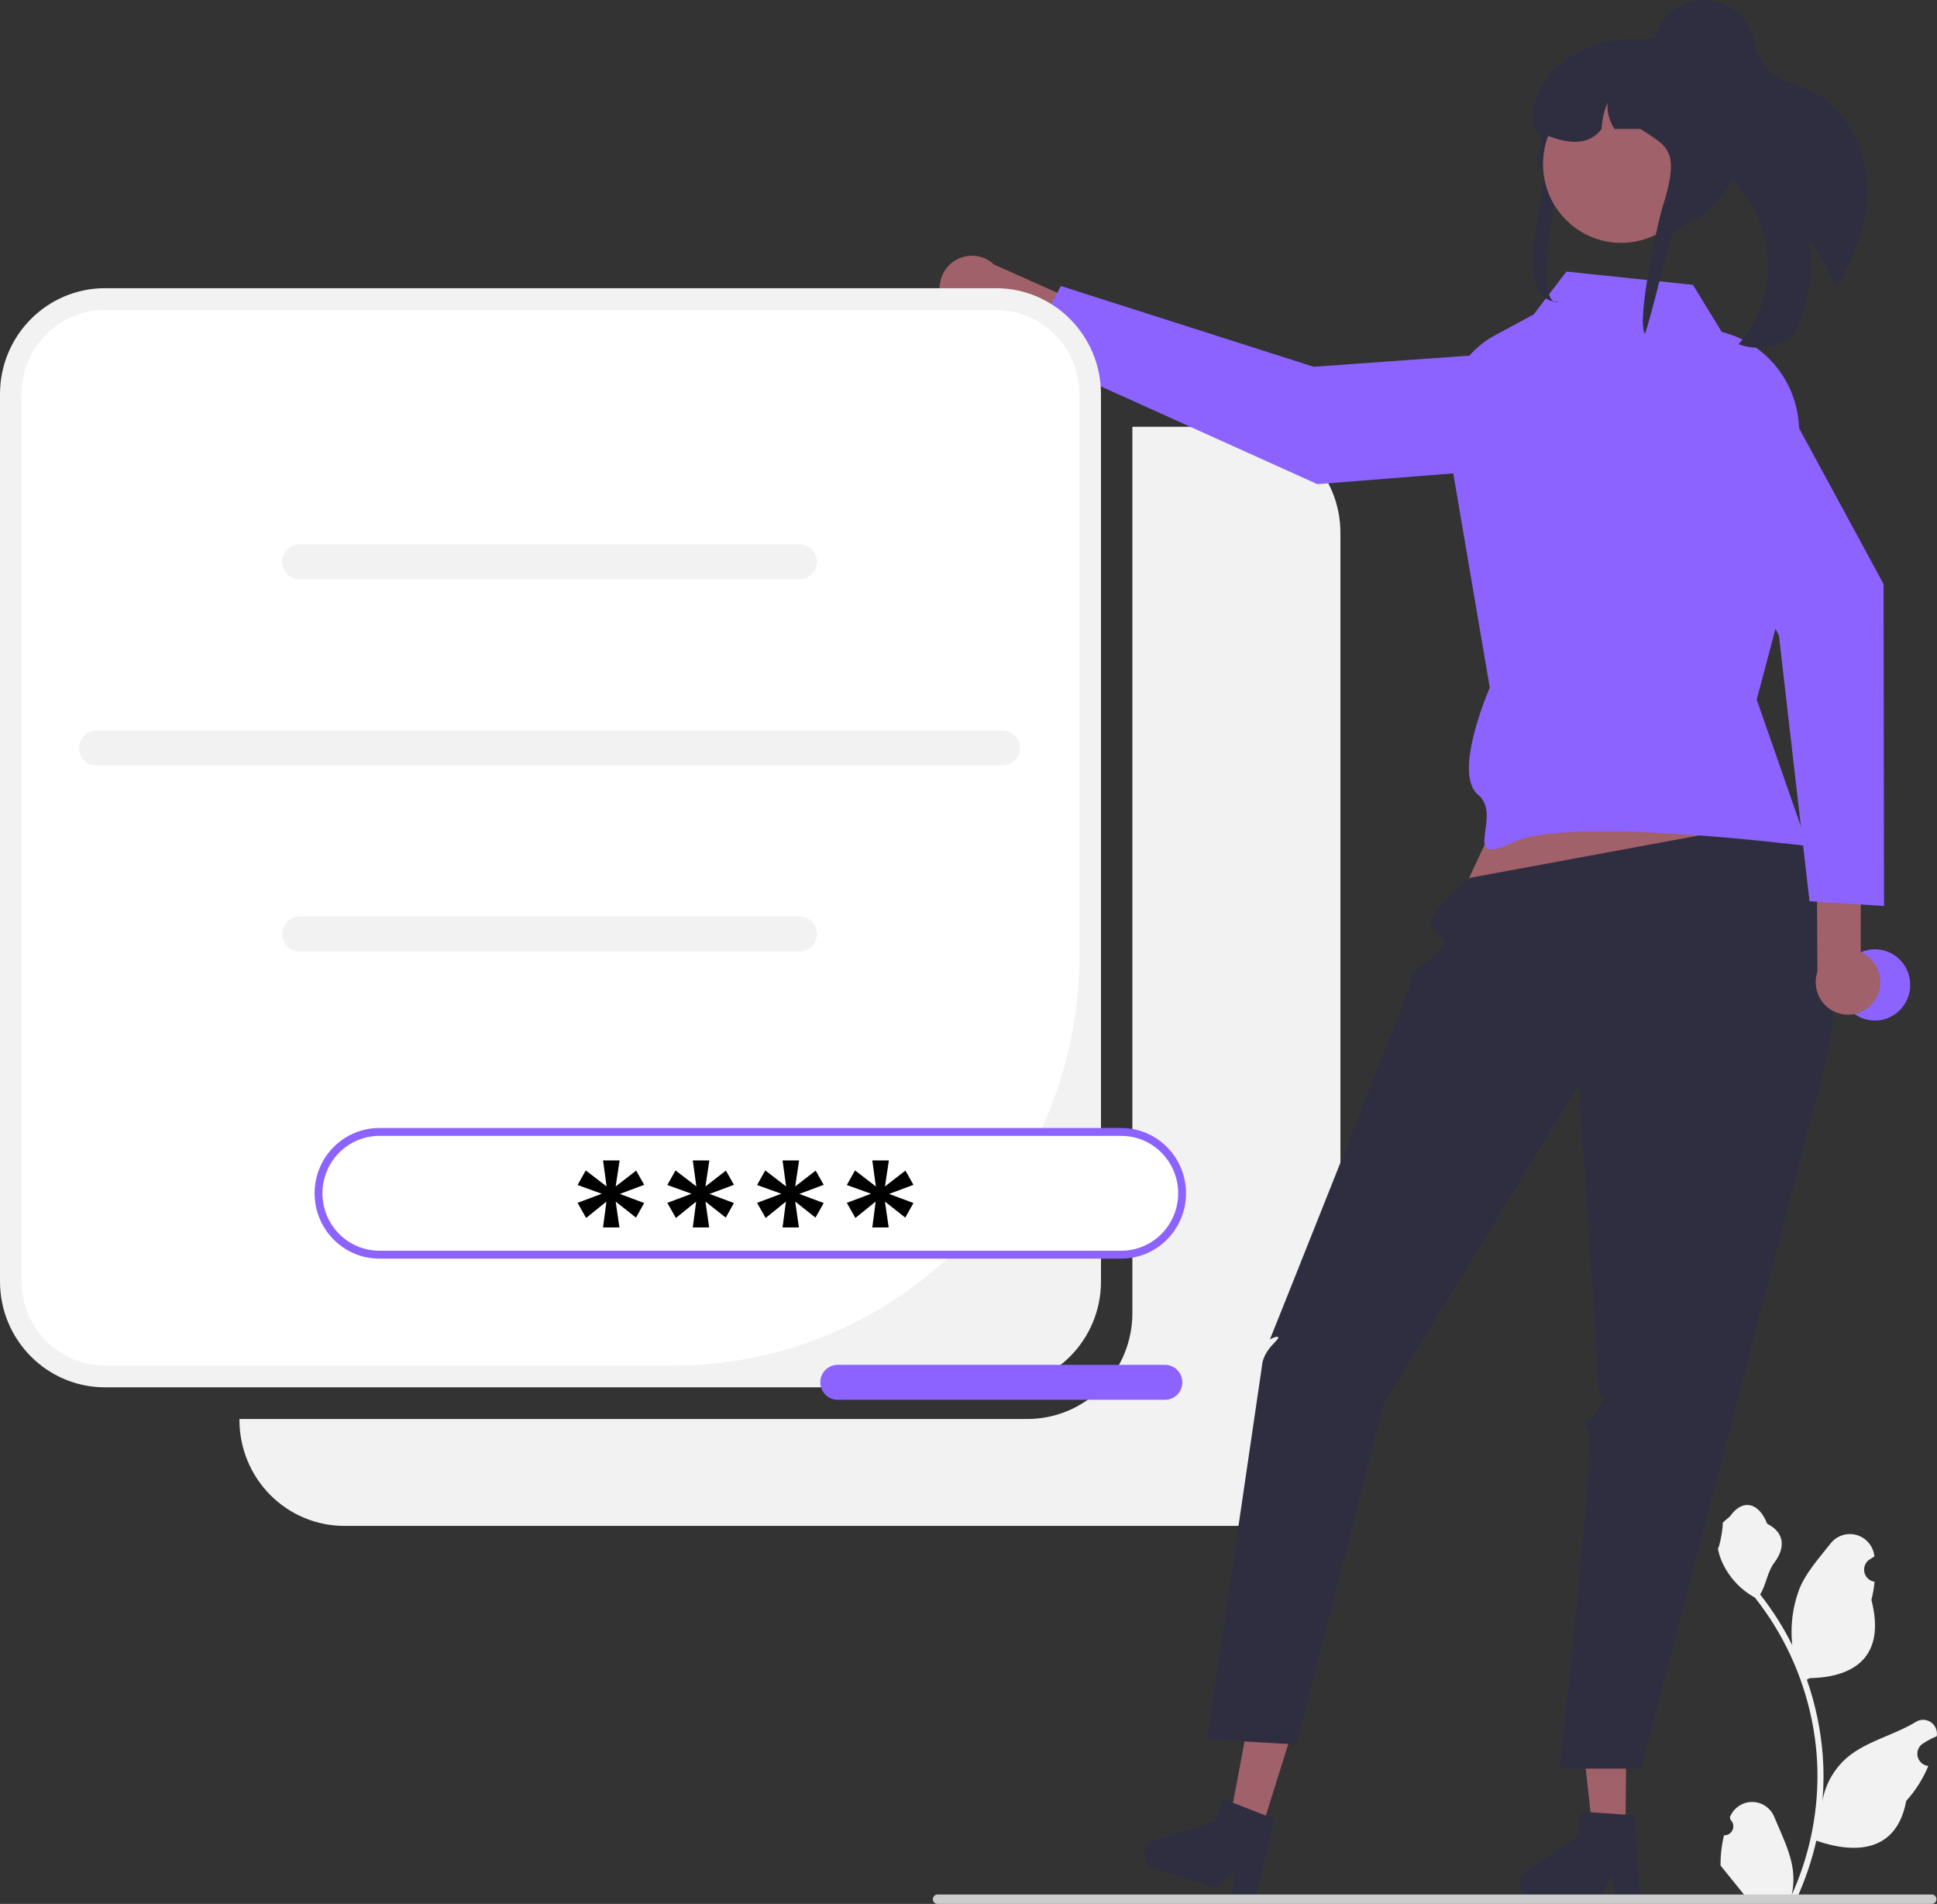 <svg width="174" height="171" viewBox="0 0 174 171" fill="none" xmlns="http://www.w3.org/2000/svg">
<rect x="0" y="0" width="174" height="171" fill="#333333" stroke="none"/>
<g clip-path="url(#clip0_6_206)">
<path d="M110.98 38.332H101.722V117.937C101.722 119.186 101.478 120.422 101.004 121.576C100.53 122.73 99.835 123.779 98.96 124.662C98.084 125.545 97.044 126.245 95.9 126.723C94.756 127.201 93.53 127.447 92.291 127.447H21.509V127.538C21.509 128.787 21.753 130.024 22.227 131.178C22.701 132.332 23.396 133.38 24.271 134.264C25.147 135.147 26.187 135.847 27.331 136.325C28.475 136.803 29.701 137.049 30.939 137.049H110.98C112.218 137.049 113.445 136.803 114.589 136.325C115.733 135.847 116.772 135.147 117.648 134.264C118.524 133.38 119.218 132.332 119.692 131.178C120.166 130.024 120.41 128.787 120.41 127.538V47.843C120.41 45.32 119.417 42.901 117.648 41.118C115.88 39.334 113.481 38.332 110.98 38.332Z" fill="#F2F2F2"/>
<path d="M154.868 164.836C155.032 164.844 155.194 164.8 155.333 164.712C155.471 164.623 155.579 164.494 155.643 164.341C155.706 164.189 155.721 164.02 155.686 163.858C155.651 163.697 155.568 163.55 155.448 163.437L155.393 163.217C155.4 163.2 155.407 163.182 155.415 163.165C155.58 162.771 155.856 162.436 156.21 162.201C156.563 161.965 156.978 161.841 157.401 161.842C157.825 161.844 158.239 161.972 158.59 162.21C158.942 162.448 159.216 162.785 159.378 163.18C160.027 164.754 160.852 166.332 161.055 167.997C161.145 168.733 161.107 169.479 160.944 170.202C162.467 166.852 163.257 163.211 163.262 159.526C163.263 158.601 163.212 157.677 163.11 156.758C163.025 156.005 162.909 155.257 162.759 154.514C161.943 150.484 160.191 146.707 157.646 143.493C156.415 142.816 155.419 141.773 154.792 140.507C154.566 140.052 154.405 139.566 154.316 139.065C154.455 139.083 154.84 136.949 154.735 136.818C154.929 136.522 155.276 136.375 155.487 136.086C156.539 134.648 157.987 134.899 158.744 136.853C160.36 137.675 160.375 139.039 159.384 140.351C158.753 141.186 158.666 142.315 158.113 143.208C158.17 143.282 158.229 143.353 158.286 143.427C159.327 144.776 160.234 146.226 160.994 147.754C160.81 146.042 161.03 144.31 161.638 142.701C162.255 141.201 163.41 139.938 164.428 138.641C164.697 138.293 165.062 138.033 165.478 137.894C165.894 137.755 166.341 137.744 166.763 137.861C167.185 137.979 167.563 138.22 167.849 138.554C168.136 138.888 168.317 139.3 168.371 139.738C168.373 139.757 168.375 139.776 168.377 139.795C168.226 139.881 168.078 139.973 167.934 140.069C167.752 140.192 167.611 140.367 167.529 140.571C167.448 140.776 167.43 141.001 167.477 141.216C167.524 141.431 167.635 141.627 167.795 141.778C167.954 141.929 168.155 142.028 168.371 142.061L168.393 142.065C168.34 142.614 168.244 143.158 168.109 143.693C169.414 148.784 166.596 150.638 162.572 150.722C162.483 150.768 162.397 150.814 162.308 150.857C163.072 153.041 163.551 155.316 163.734 157.624C163.837 158.986 163.831 160.354 163.715 161.715L163.722 161.666C164.014 160.153 164.814 158.788 165.988 157.801C167.732 156.356 170.196 155.824 172.077 154.663C172.277 154.533 172.51 154.464 172.747 154.463C172.985 154.463 173.218 154.531 173.418 154.659C173.619 154.788 173.779 154.971 173.879 155.189C173.98 155.406 174.017 155.647 173.985 155.885L173.978 155.936C173.697 156.051 173.424 156.184 173.16 156.333C173.009 156.419 172.861 156.51 172.716 156.607C172.535 156.729 172.394 156.904 172.312 157.109C172.231 157.314 172.212 157.538 172.26 157.754C172.307 157.969 172.418 158.165 172.577 158.316C172.737 158.467 172.938 158.565 173.154 158.599L173.176 158.602C173.192 158.605 173.206 158.607 173.222 158.609C172.742 159.763 172.07 160.825 171.233 161.749C170.417 166.193 166.912 166.615 163.162 165.321H163.16C162.748 167.124 162.152 168.879 161.381 170.558H155.027C155.004 170.487 154.984 170.413 154.963 170.342C155.551 170.379 156.142 170.344 156.721 170.236C156.25 169.653 155.779 169.065 155.307 168.481C155.297 168.471 155.287 168.459 155.277 168.447C155.038 168.148 154.797 167.852 154.558 167.553L154.558 167.553C154.545 166.638 154.649 165.725 154.868 164.836Z" fill="#F2F2F2"/>
<path d="M84.882 27.504C85.114 27.858 85.42 28.157 85.778 28.381C86.136 28.605 86.538 28.747 86.956 28.799C87.374 28.851 87.798 28.81 88.199 28.68C88.6 28.55 88.968 28.334 89.278 28.046L102.488 34.057L105.035 30.781L89.293 23.757C88.774 23.267 88.095 22.986 87.385 22.967C86.674 22.948 85.981 23.193 85.438 23.654C84.894 24.116 84.537 24.763 84.435 25.473C84.332 26.182 84.492 26.905 84.882 27.504Z" fill="#A0616A"/>
<path d="M141.576 31.252L142.887 38.74C142.948 39.089 142.936 39.448 142.851 39.792C142.767 40.136 142.612 40.459 142.397 40.74C142.182 41.02 141.91 41.252 141.601 41.421C141.291 41.589 140.95 41.691 140.6 41.719L118.336 43.484L92.167 31.672L95.292 25.688L118.01 32.943L141.576 31.252Z" fill="#8C63FF"/>
<path d="M89.471 25.885H9.43C4.222 25.885 0 30.143 0 35.396V115.092C0 120.344 4.222 124.602 9.43 124.602H89.471C94.679 124.602 98.901 120.344 98.901 115.092V35.396C98.901 30.143 94.679 25.885 89.471 25.885Z" fill="#F2F2F2"/>
<path d="M9.43 27.841C8.447 27.841 7.473 28.037 6.564 28.416C5.655 28.796 4.829 29.352 4.133 30.054C3.438 30.755 2.886 31.588 2.51 32.505C2.133 33.422 1.939 34.404 1.939 35.396V115.092C1.939 117.095 2.729 119.017 4.133 120.434C5.538 121.851 7.444 122.647 9.43 122.647H60.514C65.3 122.647 70.04 121.696 74.462 119.848C78.884 118.001 82.902 115.294 86.286 111.88C89.671 108.467 92.356 104.415 94.187 99.955C96.019 95.495 96.962 90.715 96.962 85.888V35.396C96.962 34.404 96.768 33.422 96.391 32.505C96.015 31.588 95.463 30.755 94.767 30.054C94.072 29.352 93.246 28.796 92.337 28.416C91.428 28.037 90.454 27.841 89.471 27.841H9.43Z" fill="white"/>
<path d="M71.826 52.027H26.901C26.488 52.027 26.093 51.862 25.801 51.568C25.51 51.274 25.346 50.876 25.346 50.46C25.346 50.044 25.51 49.645 25.801 49.351C26.093 49.057 26.488 48.892 26.901 48.892H71.826C72.238 48.892 72.633 49.057 72.924 49.351C73.216 49.645 73.38 50.044 73.38 50.46C73.38 50.876 73.216 51.274 72.924 51.568C72.633 51.862 72.238 52.027 71.826 52.027Z" fill="#F2F2F2"/>
<path d="M71.826 85.456H26.901C26.488 85.456 26.093 85.291 25.801 84.997C25.51 84.703 25.346 84.304 25.346 83.888C25.346 83.472 25.51 83.074 25.801 82.78C26.093 82.486 26.488 82.321 26.901 82.321H71.826C72.238 82.321 72.633 82.486 72.924 82.78C73.216 83.074 73.38 83.472 73.38 83.888C73.38 84.304 73.216 84.703 72.924 84.997C72.633 85.291 72.238 85.456 71.826 85.456Z" fill="#F2F2F2"/>
<path d="M90.068 68.753H8.657C8.245 68.753 7.85 68.588 7.558 68.293C7.267 67.999 7.103 67.601 7.103 67.185C7.103 66.769 7.267 66.371 7.558 66.077C7.85 65.783 8.245 65.617 8.657 65.617H90.068C90.481 65.617 90.876 65.783 91.168 66.077C91.459 66.371 91.623 66.769 91.623 67.185C91.623 67.601 91.459 67.999 91.168 68.293C90.876 68.588 90.481 68.753 90.068 68.753Z" fill="#F2F2F2"/>
<path d="M138.764 64.256L130.653 81.682L161.851 78.495L155.339 61.767L138.764 64.256Z" fill="#A0616A"/>
<path d="M146.017 164.411L143.059 164.386L141.749 152.611L146.115 152.648L146.017 164.411Z" fill="#A0616A"/>
<path d="M136.542 169.155C136.539 169.508 136.676 169.849 136.922 170.101C137.167 170.353 137.502 170.497 137.853 170.5L143.734 170.55L144.764 168.445L145.142 170.56L147.361 170.581L146.801 163.035L146.028 162.984L142.879 162.765L141.864 162.696L141.846 164.831L137.121 168.063C136.944 168.184 136.799 168.346 136.698 168.537C136.597 168.727 136.544 168.939 136.542 169.155Z" fill="#2F2E41"/>
<path d="M113.282 164.424L110.462 163.524L112.641 151.881L116.803 153.21L113.282 164.424Z" fill="#A0616A"/>
<path d="M102.844 166.151C102.738 166.489 102.77 166.854 102.931 167.168C103.092 167.482 103.371 167.719 103.705 167.826L109.312 169.616L110.909 167.909L110.654 170.043L112.77 170.72L114.432 163.342L113.709 163.064L110.763 161.921L109.812 161.555L109.173 163.59L103.716 165.279C103.511 165.343 103.325 165.455 103.173 165.607C103.021 165.759 102.908 165.946 102.844 166.151Z" fill="#2F2E41"/>
<path d="M160.431 73.595L132.064 78.837C132.064 78.837 127.514 82.269 128.731 83.498C129.948 84.728 130.137 84.537 129.338 85.344C128.538 86.15 126.809 87.228 126.792 87.934C126.775 88.64 114.081 120.29 114.081 120.29C114.081 120.29 115.491 119.579 114.433 120.645C113.376 121.712 113.376 122.594 113.376 122.594L108.439 156.208L116.456 156.684L124.307 126.039L141.817 97.41C141.817 97.41 143.554 122.939 143.627 124.637C143.7 126.335 144.758 124.202 143.7 126.335C142.642 128.469 141.937 127.047 142.642 128.469C143.348 129.892 140.102 158.852 140.102 158.852H147.42L163.114 98.826C163.114 98.826 168.698 81.665 160.431 73.595Z" fill="#2F2E41"/>
<path d="M152.074 25.581L140.711 24.391L137.767 28.245L134.338 30.088C132.886 30.867 131.689 32.052 130.887 33.5C130.086 34.948 129.715 36.599 129.819 38.254L133.827 61.767C133.827 61.767 130.442 69.455 132.769 71.369C135.097 73.282 130.97 78.021 135.943 75.636C140.916 73.251 162.389 75.992 162.389 75.992L157.805 62.834L161.229 49.904L161.606 39.063C161.676 37.037 161.08 35.045 159.911 33.396C158.741 31.748 157.063 30.536 155.139 29.95L154.66 29.804L152.074 25.581Z" fill="#8C63FF"/>
<path d="M167.717 16.796C167.792 20.026 166.595 23.154 164.875 25.901C164.365 24.297 163.446 22.838 162.488 21.446C162.971 24.456 162.457 27.543 161.025 30.229C160.974 30.265 160.922 30.299 160.868 30.33C159.467 31.18 157.69 31.524 156.174 30.91C159.306 27.505 159.705 21.862 157.079 18.042C156.335 16.958 155.373 15.999 154.913 14.766C154.185 12.798 154.885 10.631 155.325 8.579C155.738 6.669 155.81 4.396 154.54 2.996C154.675 2.801 154.86 2.645 155.075 2.545C155.29 2.445 155.528 2.405 155.763 2.428C156.546 2.54 157.117 3.226 157.48 3.934C157.843 4.641 158.082 5.425 158.588 6.035C159.526 7.179 161.122 7.449 162.467 8.052C165.724 9.515 167.639 13.202 167.717 16.796Z" fill="#2F2E41"/>
<path d="M83.799 170.577C83.798 170.632 83.809 170.688 83.83 170.739C83.851 170.79 83.882 170.837 83.921 170.876C83.96 170.916 84.006 170.947 84.057 170.968C84.108 170.989 84.163 171 84.218 171H173.531C173.642 171 173.749 170.955 173.828 170.876C173.906 170.797 173.951 170.689 173.951 170.577C173.951 170.465 173.906 170.357 173.828 170.278C173.749 170.198 173.642 170.154 173.531 170.154H84.218C84.163 170.153 84.108 170.164 84.057 170.185C84.006 170.207 83.96 170.238 83.921 170.277C83.882 170.317 83.851 170.363 83.83 170.415C83.809 170.466 83.798 170.521 83.799 170.577Z" fill="#CCCCCC"/>
<path d="M168.421 91.661C170.173 91.661 171.594 90.228 171.594 88.46C171.594 86.692 170.173 85.26 168.421 85.26C166.668 85.26 165.247 86.692 165.247 88.46C165.247 90.228 166.668 91.661 168.421 91.661Z" fill="#8C63FF"/>
<path d="M140.299 14.949C140.485 14.292 139.202 18.308 139.821 18.381C142.641 18.707 146.512 20.406 148.476 21.198C148.564 21.188 148.653 21.177 148.739 21.164C148.949 21.141 149.155 21.107 149.358 21.069C153.93 20.196 155.689 13.111 155.689 13.047C155.689 12.728 154.931 3.981 153.737 3.851C153.424 3.817 153.108 3.8 152.793 3.8H149.83C149.217 3.666 148.596 3.576 147.97 3.528H147.965C142.001 3.069 137.298 6.736 137.737 11.197C137.74 11.203 137.745 11.208 137.748 11.213C137.875 11.404 137.987 11.586 138.086 11.759C138.182 11.922 138.263 12.078 138.333 12.225C138.877 13.364 137.479 14.798 138.406 15.066C139.638 15.422 135.164 27.119 140.042 27.119C137.67 27.799 139.786 16.762 140.299 14.949Z" fill="#2F2E41"/>
<path d="M145.624 21.813C149.498 21.813 152.638 18.645 152.638 14.738C152.638 10.831 149.498 7.664 145.624 7.664C141.75 7.664 138.609 10.831 138.609 14.738C138.609 18.645 141.75 21.813 145.624 21.813Z" fill="#A0616A"/>
<path d="M137.737 11.583C137.854 11.645 137.969 11.702 138.086 11.759C138.208 11.819 138.33 11.878 138.453 11.933C140.801 13.007 142.713 13.126 143.873 11.583C143.904 10.771 144.085 9.972 144.407 9.227C144.35 10.06 144.568 10.888 145.026 11.583H147.362C149.768 13.194 151.003 13.362 149.333 18.649C148.868 20.123 147.016 28.696 147.745 29.967C147.955 29.944 150.197 20.554 150.4 20.515C154.973 19.642 157.878 12.044 157.506 11.614C157.508 10.392 157.229 9.186 156.692 8.09C156.012 6.702 154.953 5.539 153.638 4.74C152.855 4.356 152.038 4.047 151.198 3.815C151.178 3.81 151.159 3.805 151.139 3.8C150.881 3.73 150.618 3.665 150.356 3.611C149.813 3.495 149.264 3.411 148.712 3.359C148.673 3.357 148.634 3.354 148.597 3.354C148.377 3.355 148.16 3.415 147.97 3.528C147.968 3.528 147.968 3.53 147.965 3.53C147.829 3.61 147.711 3.717 147.616 3.844C147.45 4.057 147.361 4.321 147.362 4.592H144.76C144.664 4.592 144.568 4.595 144.472 4.6C142.736 4.66 141.084 5.371 139.84 6.594C138.597 7.817 137.851 9.464 137.748 11.213C137.74 11.337 137.737 11.459 137.737 11.583Z" fill="#2F2E41"/>
<path d="M153.074 9.322C155.627 9.322 157.696 7.235 157.696 4.661C157.696 2.087 155.627 0 153.074 0C150.522 0 148.453 2.087 148.453 4.661C148.453 7.235 150.522 9.322 153.074 9.322Z" fill="#2F2E41"/>
<path d="M168.456 89.78C168.682 89.421 168.827 89.017 168.883 88.596C168.939 88.175 168.903 87.747 168.778 87.341C168.654 86.936 168.443 86.562 168.161 86.247C167.879 85.931 167.533 85.681 167.146 85.514L167.169 70.897L163.161 69.897L163.26 87.257C163.029 87.935 163.053 88.675 163.328 89.337C163.602 89.998 164.107 90.535 164.747 90.846C165.388 91.157 166.119 91.22 166.803 91.024C167.486 90.827 168.075 90.385 168.456 89.78Z" fill="#A0616A"/>
<path d="M148.613 36.087L154.848 31.813C155.139 31.614 155.468 31.478 155.814 31.415C156.161 31.351 156.516 31.361 156.858 31.444C157.2 31.527 157.521 31.682 157.8 31.897C158.079 32.113 158.311 32.385 158.48 32.696L169.2 52.454L169.241 81.37L162.548 80.947L159.8 57.074L148.613 36.087Z" fill="#8C63FF"/>
<path d="M100.722 101.664H34.078C32.629 101.664 31.239 102.245 30.214 103.279C29.189 104.312 28.613 105.714 28.613 107.176C28.613 108.638 29.189 110.04 30.214 111.074C31.239 112.108 32.629 112.689 34.078 112.689H100.722C102.171 112.689 103.562 112.108 104.587 111.074C105.611 110.04 106.187 108.638 106.187 107.176C106.187 105.714 105.611 104.312 104.587 103.279C103.562 102.245 102.171 101.664 100.722 101.664Z" fill="white"/>
<path d="M100.722 113.044H34.078C32.535 113.044 31.055 112.426 29.964 111.325C28.873 110.225 28.26 108.733 28.26 107.176C28.26 105.62 28.873 104.128 29.964 103.027C31.055 101.927 32.535 101.309 34.078 101.309H100.722C102.265 101.309 103.745 101.927 104.836 103.027C105.927 104.128 106.54 105.62 106.54 107.176C106.54 108.733 105.927 110.225 104.836 111.325C103.745 112.426 102.265 113.044 100.722 113.044ZM34.078 102.02C32.722 102.02 31.422 102.563 30.463 103.53C29.504 104.497 28.965 105.809 28.965 107.176C28.965 108.544 29.504 109.856 30.463 110.823C31.422 111.79 32.722 112.333 34.078 112.333H100.722C102.078 112.333 103.378 111.79 104.337 110.823C105.296 109.856 105.835 108.544 105.835 107.176C105.835 105.809 105.296 104.497 104.337 103.53C103.378 102.563 102.078 102.02 100.722 102.02H34.078Z" fill="#8C63FF"/>
<path d="M104.652 125.719H75.242C74.829 125.719 74.434 125.554 74.142 125.26C73.851 124.966 73.687 124.568 73.687 124.152C73.687 123.736 73.851 123.337 74.142 123.043C74.434 122.749 74.829 122.584 75.242 122.584H104.652C105.064 122.584 105.459 122.749 105.751 123.043C106.042 123.337 106.206 123.736 106.206 124.152C106.206 124.568 106.042 124.966 105.751 125.26C105.459 125.554 105.064 125.719 104.652 125.719Z" fill="#8C63FF"/>
<path d="M57.147 105.136L57.867 106.416L55.675 107.232L57.867 108.048L57.131 109.36L55.307 107.92L55.643 110.24H54.171L54.475 107.92L52.651 109.392L51.883 108.032L54.059 107.216L51.883 106.432L52.619 105.12L54.491 106.56L54.171 104.224H55.659L55.307 106.56L57.147 105.136ZM65.21 105.136L65.93 106.416L63.737 107.232L65.93 108.048L65.194 109.36L63.37 107.92L63.706 110.24H62.233L62.538 107.92L60.714 109.392L59.946 108.032L62.121 107.216L59.946 106.432L60.681 105.12L62.553 106.56L62.233 104.224H63.721L63.37 106.56L65.21 105.136ZM73.272 105.136L73.992 106.416L71.8 107.232L73.992 108.048L73.256 109.36L71.432 107.92L71.768 110.24H70.296L70.6 107.92L68.776 109.392L68.008 108.032L70.184 107.216L68.008 106.432L68.744 105.12L70.616 106.56L70.296 104.224H71.784L71.432 106.56L73.272 105.136ZM81.335 105.136L82.055 106.416L79.862 107.232L82.055 108.048L81.319 109.36L79.495 107.92L79.831 110.24H78.359L78.662 107.92L76.838 109.392L76.07 108.032L78.246 107.216L76.07 106.432L76.806 105.12L78.678 106.56L78.359 104.224H79.847L79.495 106.56L81.335 105.136Z" fill="black"/>
</g>
<defs>
<clipPath id="clip0_6_206">
<rect width="174" height="171" fill="white"/>
</clipPath>
</defs>
</svg>
